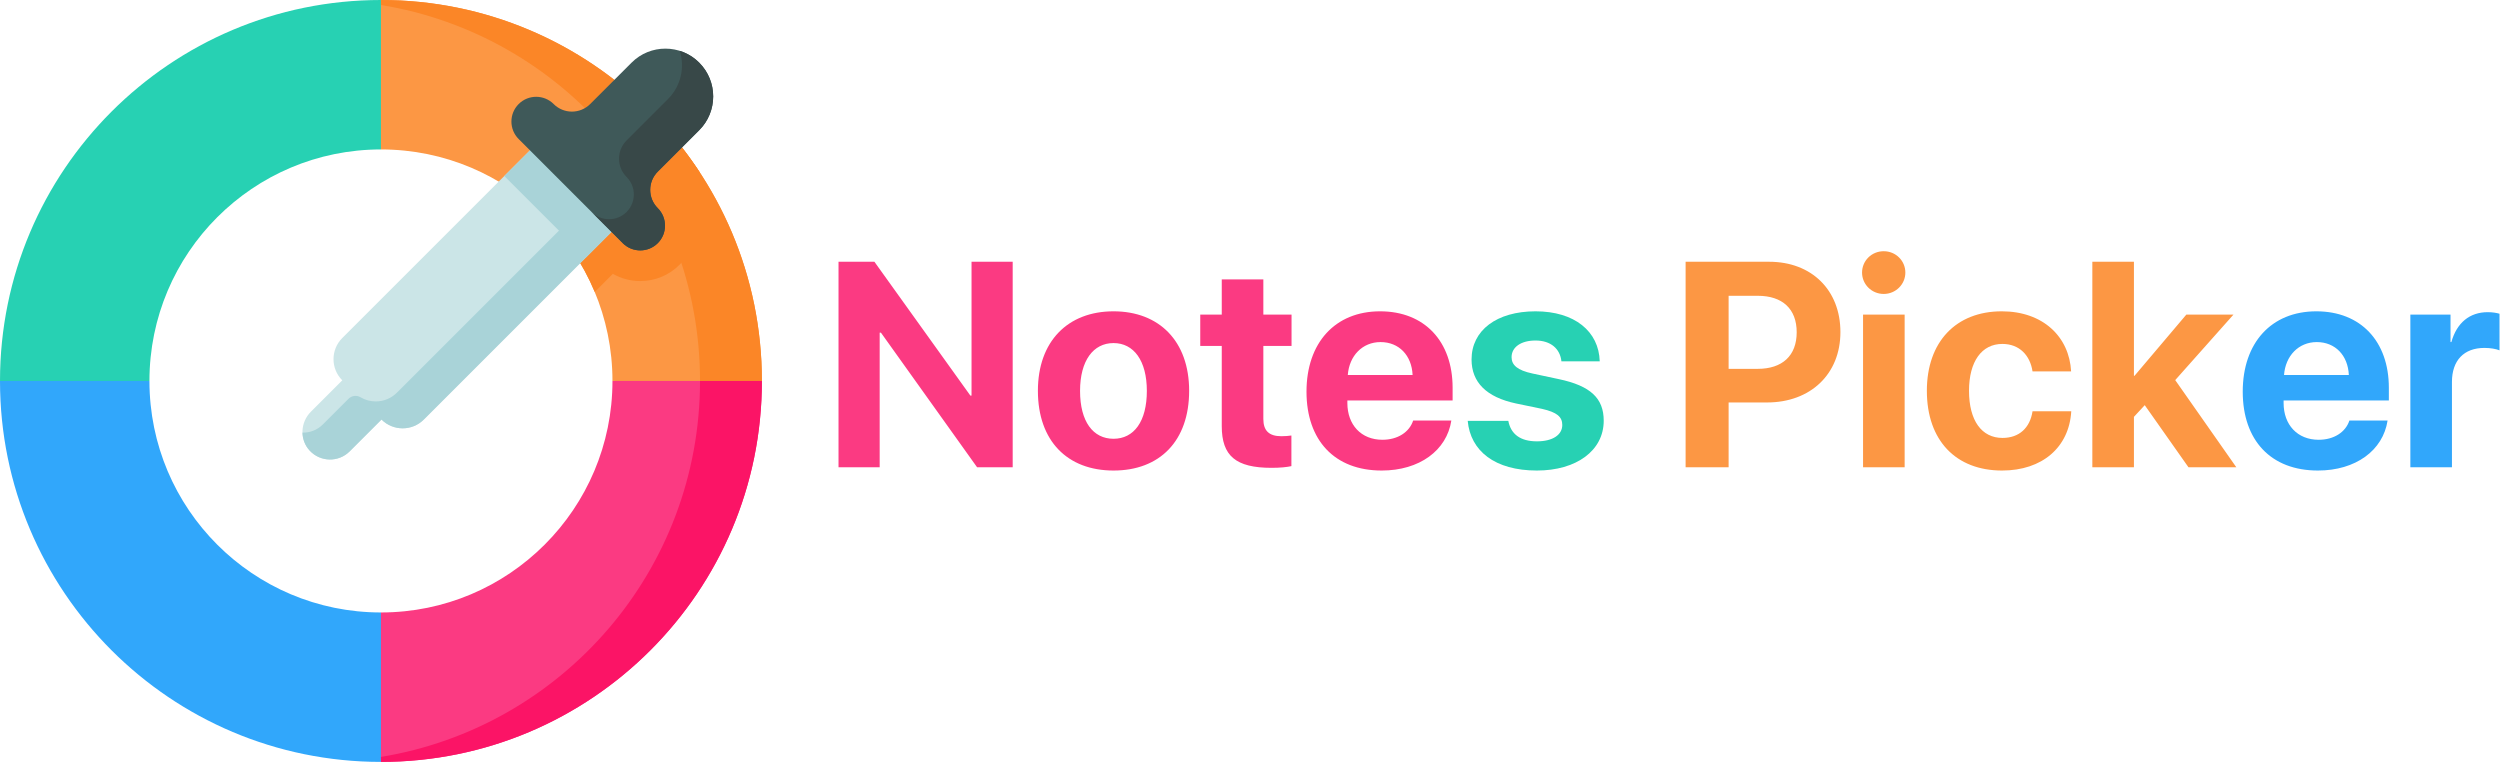 <svg width="1680" height="512" viewBox="0 0 1680 512" fill="none" xmlns="http://www.w3.org/2000/svg">
<path d="M411.577 256C411.577 341.926 341.926 411.577 256 411.577L243.638 459.565L256 512C397.389 512 512 397.389 512 256L459.589 243.638L411.577 256Z" fill="#FB3A82"/>
<path d="M256 0C114.611 0 0 114.611 0 256L46.855 262.181L100.423 256C100.423 170.074 170.074 100.423 256 100.423L262.181 48.812L256 0Z" fill="#27D1B3"/>
<path d="M0 256C0 397.389 114.611 512 256 512V411.577C170.074 411.577 100.423 341.926 100.423 256H0Z" fill="#31A7FB"/>
<path d="M512 256C512 114.611 397.389 0 256 0V100.423C341.926 100.423 411.577 170.074 411.577 256H512Z" fill="#FC9744"/>
<path d="M512 256H470.412C470.412 128.762 377.613 23.22 256 3.358V0C397.392 0 512 114.608 512 256Z" fill="#FB8627"/>
<path d="M458.791 127.712C471.071 142.33 470.339 164.232 456.597 177.975C449.561 185.001 440.207 188.874 430.266 188.874C423.704 188.874 417.399 187.184 411.857 184.012L399.67 196.199C391.707 177.089 380.045 159.906 365.571 145.555L436.829 74.782C449.397 87.33 460.667 101.165 470.413 116.092L458.791 127.712Z" fill="#FB8627"/>
<path d="M512 256C512 397.392 397.392 512 256 512V508.642C377.613 488.78 470.412 383.238 470.412 256H512Z" fill="#FB1466"/>
<path d="M362.966 94.195L230.007 227.153C222.159 235.001 222.159 247.726 230.007 255.575L208.926 276.656C201.779 283.803 201.249 295.448 208.138 302.845C215.37 310.61 227.533 310.773 234.972 303.334L256.369 281.937C264.218 289.786 276.942 289.786 284.791 281.937L417.75 148.979L362.966 94.195Z" fill="#CBE5E7"/>
<path d="M393.68 173.049L417.75 148.979L362.966 94.195L338.896 118.265C357.157 136.526 375.418 154.788 393.68 173.049Z" fill="#A9D3D8"/>
<path d="M417.749 148.985L284.794 281.94C280.869 285.865 275.728 287.833 270.588 287.833C265.437 287.833 260.296 285.865 256.372 281.94L234.975 303.337C227.537 310.775 215.371 310.61 208.139 302.842C204.945 299.422 203.349 295.085 203.266 290.717C208.19 290.841 213.145 289.027 216.906 285.267L234.172 268.001C236.32 265.854 239.655 265.404 242.266 266.956C245.415 268.827 248.964 269.764 252.519 269.764C257.66 269.764 262.8 267.796 266.725 263.871L399.68 130.916L417.749 148.985Z" fill="#A9D3D8"/>
<path d="M442.023 139.882C435.249 133.108 435.249 122.124 442.023 115.35L469.856 87.517C482.4 74.973 482.4 54.634 469.856 42.089C457.312 29.545 436.973 29.545 424.429 42.089L396.596 69.922C389.822 76.696 378.838 76.696 372.064 69.922C365.569 63.427 355.038 63.427 348.543 69.922C342.048 76.417 342.048 86.948 348.543 93.443L418.503 163.403C424.998 169.898 435.529 169.898 442.024 163.403C448.519 156.908 448.519 146.377 442.023 139.882Z" fill="#3F5959"/>
<path d="M442.02 115.349C435.252 122.128 435.252 133.109 442.02 139.878C445.265 143.133 446.893 147.388 446.893 151.643C446.893 155.898 445.265 160.152 442.02 163.408C435.53 169.898 425.001 169.898 418.501 163.408L397.537 142.444C404.037 148.934 414.566 148.934 421.056 142.444C424.311 139.199 425.929 134.934 425.929 130.679C425.929 126.424 424.312 122.159 421.056 118.914C414.288 112.146 414.288 101.164 421.056 94.385L448.892 66.549C457.659 57.792 460.296 45.224 456.814 34.17C461.584 35.664 466.075 38.311 469.856 42.092C482.404 54.629 482.404 74.975 469.856 87.513L442.02 115.349Z" fill="#384848"/>
<path d="M591.143 314V223.561H592.004L656.604 314H680.529V175.9H652.871V265.861H652.105L587.602 175.9H563.484V314H591.143ZM748.287 316.201C779.295 316.201 799.105 296.391 799.105 262.607C799.105 229.303 779.008 209.205 748.287 209.205C717.566 209.205 697.469 229.398 697.469 262.607C697.469 296.295 717.279 316.201 748.287 316.201ZM748.287 294.859C734.506 294.859 725.797 283.279 725.797 262.703C725.797 242.318 734.697 230.547 748.287 230.547C761.877 230.547 770.682 242.318 770.682 262.703C770.682 283.279 761.973 294.859 748.287 294.859ZM821.021 187.768V211.406H806.57V232.461H821.021V286.342C821.021 306.344 830.4 314.383 854.518 314.383C860.164 314.383 864.949 313.904 867.82 313.234V292.658C866.098 292.945 863.514 293.137 861.025 293.137C852.795 293.137 848.967 289.404 848.967 281.557V232.461H867.916V211.406H848.967V187.768H821.021ZM927.73 229.877C940.172 229.877 948.689 238.873 949.264 251.984H905.719C906.676 239.16 915.48 229.877 927.73 229.877ZM949.646 282.609C947.062 290.457 939.215 295.529 928.975 295.529C914.715 295.529 905.432 285.48 905.432 270.838V269.115H976.156V260.598C976.156 229.398 957.303 209.205 927.443 209.205C897.105 209.205 877.965 230.451 877.965 263.182C877.965 296.008 896.914 316.201 928.496 316.201C953.857 316.201 972.232 302.707 975.295 282.609H949.646Z" fill="#FB3A82"/>
<path d="M988.885 241.553C988.885 256.961 998.934 266.914 1018.74 271.125L1036.26 274.762C1046.31 277.059 1049.85 280.121 1049.85 285.576C1049.85 292.275 1043.34 296.582 1032.81 296.582C1021.71 296.582 1015.3 291.797 1013.58 282.801H986.301C988.119 302.994 1004.48 316.201 1032.81 316.201C1059.23 316.201 1077.7 302.898 1077.7 282.705C1077.7 267.68 1068.89 259.258 1047.46 254.76L1029.94 251.027C1019.61 248.826 1015.78 245.285 1015.78 240.021C1015.78 233.227 1022.19 228.824 1031.86 228.824C1042.19 228.824 1048.41 234.471 1049.27 242.797H1075.02C1074.44 222.699 1058.17 209.205 1031.86 209.205C1005.73 209.205 988.885 222.029 988.885 241.553Z" fill="#27D1B3"/>
<path d="M1132.73 175.9V314H1161.63V270.455H1187.47C1216.56 270.455 1236.76 251.506 1236.76 223.178C1236.76 194.754 1217.23 175.9 1188.9 175.9H1132.73ZM1161.63 198.773H1181.25C1197.8 198.773 1207.38 207.578 1207.38 223.273C1207.38 239.064 1197.71 247.869 1181.15 247.869H1161.63V198.773ZM1251.97 314H1279.92V211.406H1251.97V314ZM1265.85 197.529C1273.98 197.529 1280.4 191.021 1280.4 183.174C1280.4 175.23 1273.98 168.818 1265.85 168.818C1257.71 168.818 1251.3 175.23 1251.3 183.174C1251.3 191.021 1257.71 197.529 1265.85 197.529ZM1391.79 249.592C1390.55 226.336 1372.94 209.205 1345.19 209.205C1314.47 209.205 1294.85 229.686 1294.85 262.607C1294.85 296.104 1314.47 316.201 1345.38 316.201C1372.37 316.201 1390.46 300.602 1391.89 276.389H1365.86C1364.14 287.586 1356.86 294.285 1345.67 294.285C1331.79 294.285 1323.18 282.801 1323.18 262.607C1323.18 242.797 1331.79 231.121 1345.57 231.121C1357.05 231.121 1364.23 238.777 1365.86 249.592H1391.79ZM1434.38 252.559H1434V175.9H1406.05V314H1434V280.121L1441.27 272.273L1470.65 314H1502.81L1461.75 255.43L1500.9 211.406H1469.22L1434.38 252.559Z" fill="#FC9744"/>
<path d="M1556.88 229.877C1569.32 229.877 1577.84 238.873 1578.42 251.984H1534.87C1535.83 239.16 1544.63 229.877 1556.88 229.877ZM1578.8 282.609C1576.21 290.457 1568.37 295.529 1558.13 295.529C1543.87 295.529 1534.58 285.48 1534.58 270.838V269.115H1605.31V260.598C1605.31 229.398 1586.46 209.205 1556.6 209.205C1526.26 209.205 1507.12 230.451 1507.12 263.182C1507.12 296.008 1526.07 316.201 1557.65 316.201C1583.01 316.201 1601.38 302.707 1604.45 282.609H1578.8ZM1619.76 314H1647.71V256.674C1647.71 242.223 1655.74 233.801 1669.53 233.801C1673.54 233.801 1677.37 234.471 1679.67 235.428V210.832C1677.76 210.258 1674.98 209.779 1671.73 209.779C1659.67 209.779 1650.96 216.861 1647.32 229.877H1646.75V211.406H1619.76V314Z" fill="#31A7FB"/>
</svg>
